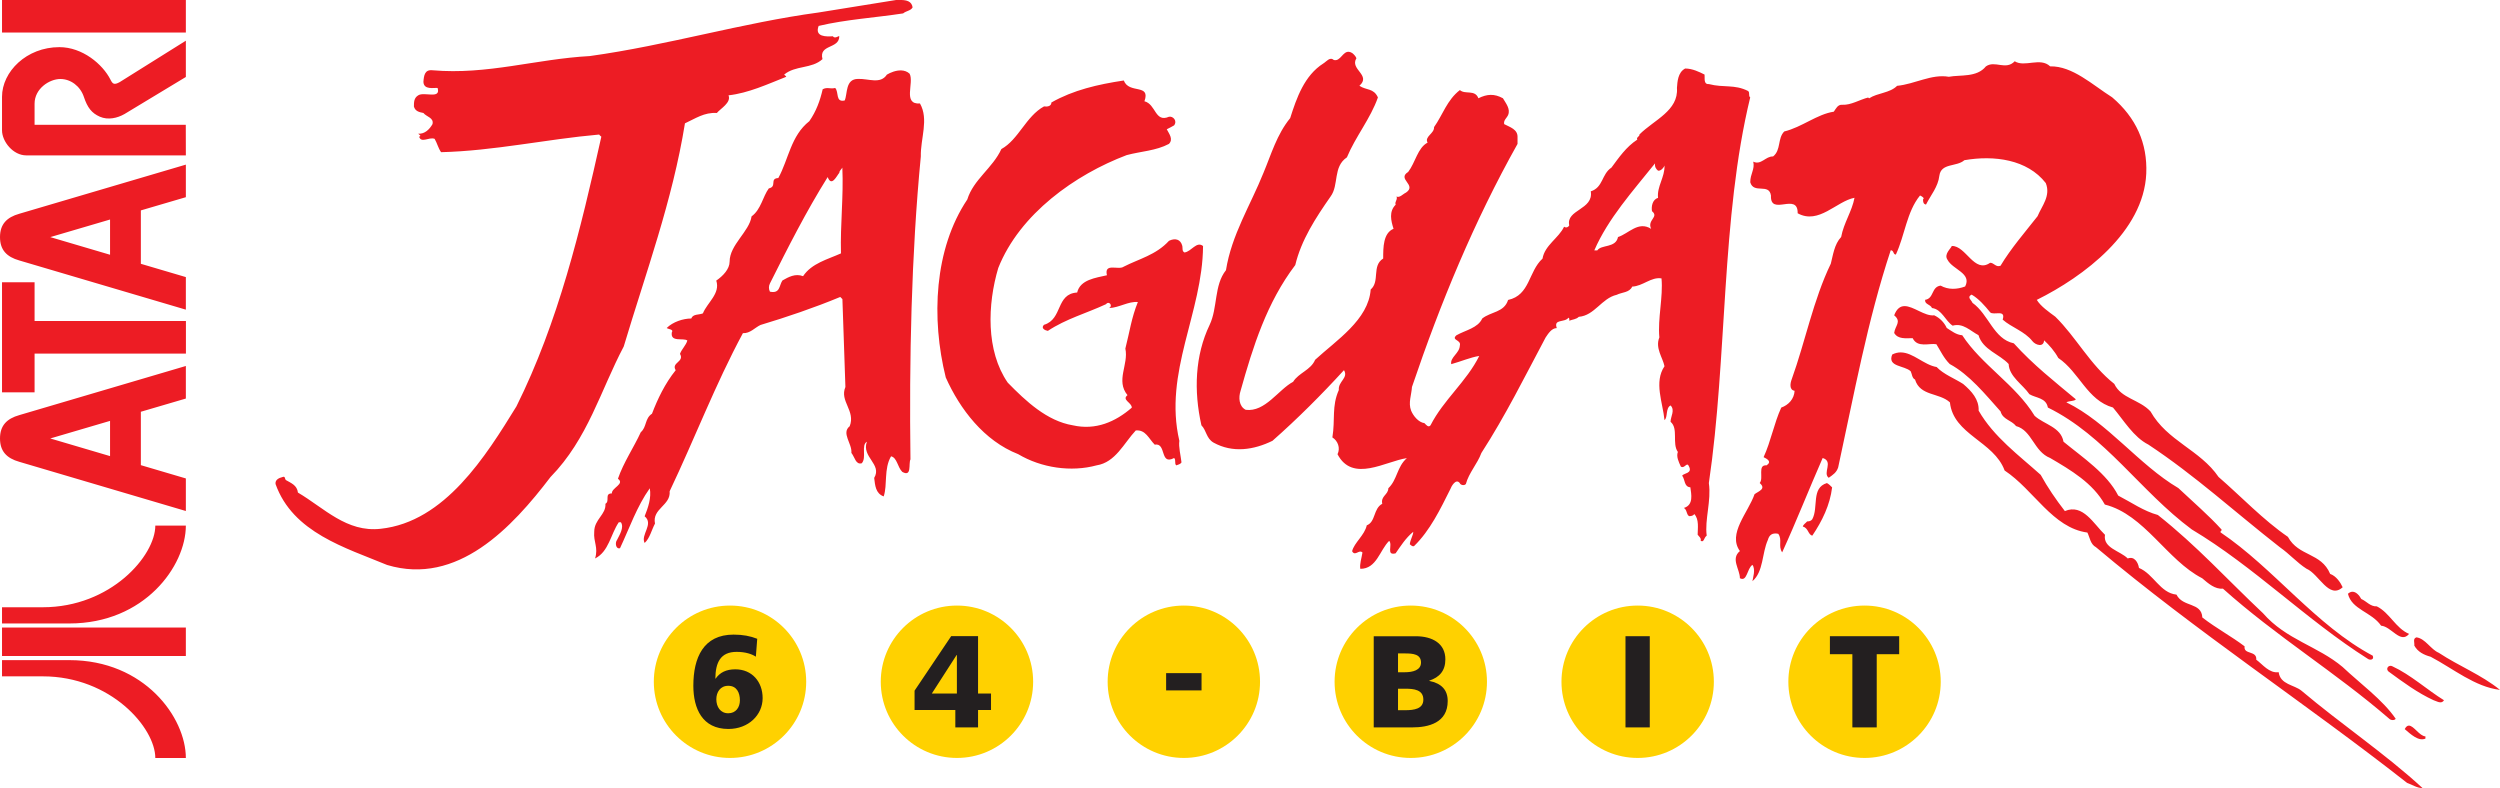 <svg enable-background="new 0 0 3839 1210.3" version="1.1" viewBox="0 0 3839 1210.3" xml:space="preserve" xmlns="http://www.w3.org/2000/svg">
<path class="st1" d="m1383.99-0.006c-2.703-0.075-5.44 0.006-7.99 0.006-39.7 6.6-79.4 12.599-119.1 19.199-117.7 15.9-231.501 50.3-351.301 66.9-83.4 4.6-156.8 29.101-241.5 21.801-11.9-1.3-13.2 8-13.9 17.9 0.6 12.6 15.901 8.699 21.801 9.299 5.3 17.9-20.501 5.301-29.801 11.301-6.6 4-6.6 10.599-6.6 17.199 2 7.2 8 8.6 14.6 9.9 4.6 5.9 16.5 7.299 13.9 17.199-4.6 8-11.899 15.302-21.799 14.602 0.6 1.3 5.899 3.3 1.299 4.6 3.3 10.6 15.201-0.001 23.801 3.299 3.9 6.6 5.3 13.9 9.9 20.5 81.3-2 160.699-19.8 242.799-27.1 0.6 1.3 2.001 2.001 3.301 3.301-31.8 142.9-66.2 285.199-130.4 414.199-46.9 76.1-109.8 177.3-208.4 187.9-52.3 5.9-86.7-31.8-127.1-55.6-1.3-11.3-10.6-14.601-18.5-19.201-2-1.9-0.701-6.6-5.301-4.6-5.3 1.3-11.3 4-10.6 10.6 26.5 74.8 107.9 98 171.4 124.4 107.9 32.4 191.901-57.6 250.801-135 57.6-58.9 76.8-133 112.5-200.5 33.8-113.1 74.8-223.599 94-342.699 15.9-7.3 29.8-17.2 49-15.9 5.3-6.6 22.498-15.9 17.898-27.1 30.5-3.4 60.201-17.2 88.701-28.5-0.6-1.3-2.001-2.001-3.301-3.301 17.2-14.5 42.4-8.599 58.9-23.799-6-23.2 25.801-15.202 25.801-35.102-0.6-1.3-6.6 4.6-9.9 0-9.9 0.6-28.401 1.302-21.801-15.898 41.7-9.9 86.701-12.601 129.701-19.201 4.7-4 11.9-3.999 14.6-9.299-1.5-9.45-9.301-11.082-17.41-11.307zm-1380.891 0.006v50h282.301v-50h-282.301zm282.301 62.5-101.6 63.6c-8.6 4.7-10.802 2.901-14.102-3.699-12-23.9-43.2-50-78.5-50-50.5 0-88.1 37.699-88.1 76.299v51.4c0 17.3 17.1 38.5 37.1 38.5h245.201l-0.1-47h-232.201v-32.4c0-23.2 22.9-37.898 39.6-37.898 15.9 0 30.602 11 36.102 27.5 5.5 16.5 12 24.898 24.5 30.398 12.6 5.5 26.898 2.2 37.898-4.1l94.201-56.9v-55.699zm1786.404 17.121c-9.924-1.5-13.293 15.366-23.705 12.479-6-5.3-11.3 2.601-15.9 5.301-29.2 18.5-41.1 52.9-51 84-20.5 25.1-29.1 55.6-41 84-19.9 49.6-49 95.2-57.6 149.5-18.5 23.1-12.5 57.5-25.1 84-22.5 47-24.5 101.299-12.6 154.199 7.9 8 7.3 19.9 18.5 26.5 29.7 16.5 62.2 11.201 90.6-2.699 38.3-33.7 76.001-71.5 109.801-108.5 7.3 12-9.2 17.3-7.9 30.5-11.2 25.2-5.3 44.999-9.9 72.799 8.6 5.3 12.5 16.501 7.9 25.801 23.1 44.4 74.1 10.6 106.5 6-15.3 13.2-14.6 33.101-28.5 46.301 0 9.9-12.001 11.899-9.301 23.799-13.9 7.3-9.899 27.8-23.799 33.1-3.3 15.2-19.2 26.501-22.5 39.701 4.6 8.6 10.598-3.3 15.898 2-1.3 8.6-4.599 17.8-3.299 25.1 25.1 0 29.699-28.4 44.299-43 5.9 6-5.3 23.099 9.9 19.199 7.9-11.3 15.2-23.2 27.1-33.1 0 5.3-4.599 11.901-5.299 19.201 2 1.4 3.9 3.999 6.6 2.699 24.5-23.8 40.4-56.901 55.6-87.301 1.4-4 8.6-17.299 14.6-9.299 0.7 2.6 6.601 4.599 9.301 1.299 4.6-17.2 17.801-31.1 23.801-47.6 37.1-57.5 66.9-117.699 98.6-177.299 4-5.9 9.299-14.5 17.199-14.5-5.3-14.6 11.9-7.9 17.9-15.9 1.9 0.6 1.301 3.3 1.301 4.6 4.7-2 10.6-2 14.6-6 24.4-2 34.999-28.501 58.199-33.801 7.9-4 19.801-3.3 23.801-12.6 16.5-0.7 29.1-15.2 45-12.6 2.7 28.4-6.001 61.5-3.301 90.6-6.7 16.5 5.3 31.101 7.9 44.301-16.5 24.4-2.6 55.599 0 82.699 5.3-4 1.401-18.5 9.301-22.5 7.3 7.2 0 17.1 0 25.1 12.5 10.5 1.899 33.101 11.199 46.301-2.7 7.3 1.3 15.2 4.6 22.5 6 3.9 9.3-8.6 12.6 0 5.3 10.6-7.9 9.9-10.6 13.9 4.7 6 2.7 17.2 12.6 17.9 1.4 10.5 5.302 27.099-9.898 31.699 5.2 3.3 3.298 9.3 7.898 12.6 3.3 0 6.6-0.599 7.9-3.299 7.9 8 5.301 22.499 5.301 31.799 2 2.7 5.9 5.301 4.6 9.301 5.3 3.3 4.701-4.6 9.301-7.9-3.3-24.5 7.299-53.599 3.299-80.699 28.5-192.5 18.5-406.901 63.5-592.201-3.3-2.6 0.001-7.3-3.299-9.9-21.2-10.6-37.001-4.6-60.201-10.6-8.6 0.6-5.9-9.3-6.6-14.6-8-4-18.601-9.301-29.801-9.301-11.3 6-11.9 20.501-12.6 29.801 2.6 35.1-35.1 49-57.6 71.5 0.6 3.3-5.301 4-3.301 7.9-17.2 11.2-28.399 27.8-39.699 43-15.2 9.9-12.499 30.4-31.699 36.4 4.6 28.5-38.402 27.799-33.102 52.299-1.9 3.3-5.298 4-7.898 2-8 17.3-29.802 28.5-33.102 49-21.8 19.8-19.099 56.2-52.898 63.5-6 19.3-26.501 17.9-39.701 28.5-6.6 14.6-25.799 17.901-39.699 25.801-8.6 7.9 7.999 6.6 5.299 15.9-0.6 11.9-15.199 17.798-13.199 28.398 14.6-4 29.8-10.6 43-12.6-19.2 39-55.001 67.5-74.801 106.5-3.3 4-6.599-0.599-9.299-3.299-9.3-1.3-17.2-11.201-20.5-19.201-4.7-11.9 0.599-24.5 1.299-36.4 43.7-129 95.302-254.099 162.102-373.199v-9.9c0.7-12.6-11.9-15.9-20.5-20.5-1.3-6 4-9.3 6-13.9 4-9.3-3.3-17.899-7.9-25.799-13.2-7.3-24.501-6.6-37.701 0-5.2-13.9-20.498-5.3-28.398-12.6-19.8 15.2-26.501 38.398-39.701 56.898 0.7 9.9-15.2 14.501-9.9 23.801-15.3 7.9-18.599 30.4-29.799 45-17.9 11.2 13.899 19.799-3.301 31.699-4.7 2.1-10 8.7-14.6 6 2 5.3-3.301 8.002-1.301 12.602-10.6 10.5-7.299 24.4-3.299 37-15.9 6.7-15.9 28.499-15.9 45.699-17.9 11.2-4.599 35-19.199 47.6-3.3 46.4-52.901 78.1-85.301 107.9-6.7 15.9-25.201 19.901-33.801 33.801-22.5 11.9-42.999 46.9-72.799 43-10.6-5.3-11.2-19.202-7.9-29.102 19.1-68.2 40.3-135.599 84-193.199 9.2-38.4 31.099-72.099 54.199-105.199 13.2-17.8 3.302-45.601 25.102-60.201 13.2-31.8 36.3-59.6 47.6-92-6.6-14.6-17.8-10.6-28.4-17.9 18.6-16.5-15.2-25.099-4.6-42.299-1.3-3.3-4-6-6.4-7.9-1.725-1.075-3.277-1.665-4.695-1.879zm1021.996 14.479c-13.9 14.5-30.401-2-44.301 7.9-13.9 17.2-39 12.6-56.9 15.9-26.5-4.6-52.3 11.3-79.4 13.9-11.3 11.3-29.8 10.599-43 19.199-0.6-0.7-1.299-0.701-1.299-1.301-13.2 3.3-26.501 11.901-39.701 11.201-7.2-0.7-9.899 6-13.199 10.6-25.8 3.9-49 23.8-76.1 30.4-10.6 10.6-4.601 28.5-17.201 38.4-11.2-0.7-18.498 13.898-30.398 7.898 2.7 11.9-4.602 18.501-4.602 31.701 5.3 18.5 29.101 0.7 31.801 20.5-1.4 32.4 41.6-6 41 27.1 32.4 17.9 59.501-18.501 87.301-23.801-4 21.2-16.5 38.401-20.5 60.201-10.6 11.2-12.6 28.4-15.9 41-27.1 56.2-39.001 119.1-60.201 178-2 5.3-3.998 15.899 4.602 17.199-0.7 12.6-9.3 21.801-20.5 25.801-11.2 24.5-15.802 51.6-27.102 76.1 5.2 2.7 13.202 6.6 4.602 12.6-14.6-1.3-4.002 19.8-10.602 27.1 10.6 9.2-1.898 12.601-7.898 17.201-9.9 28.4-41.7 60.799-22.5 87.299-14.5 11.9 0 27.801 0 41.701 11.3 6 10.599-14.5 19.199-20.5 5.3 6.6 0.7 20.5 0 25.1 17.2-14.5 14.501-43 23.801-63.5 2-7.3 6.598-11.301 15.898-9.301 6.7 9.3-0.6 18.6 6 28.5 21.8-47.6 41.001-96.598 62.201-144.898 17.2 5.3-0.601 23.098 9.299 30.398 6.6-4.7 11.9-7.998 14.5-15.898 24.5-112.5 45.001-225.6 80.701-333.5 5.2 0 3.3 6.6 7.9 6.6 13.9-29.8 16.6-65.601 37.1-90.701 1.9 0.7 7.9 4 4.6 6 0 4 0.6 7.3 4.6 7.9 7.3-14.5 18.5-27.099 20.5-44.299 2.7-19.9 26.5-13.201 38.4-23.801 45.6-7.9 96.6-1.3 125 35.1 7.9 19.8-6 35-12.6 50.9-19.8 25.2-41 49.6-56.9 76.1-7.3 2.7-9.9-4.6-15.9-4.6-24.5 17.2-37.1-26.401-58.9-25.801-1.3 4-12.6 12.601-6.6 21.201 7.9 15.2 37.7 20.5 27.1 41-12.6 4.7-25.799 5.299-37.699-1.301-14.5 1.9-9.901 19.801-23.801 21.801-0.7 7.3 7.902 6.6 10.602 12.6 15.2 2 20.499 19.8 31.699 27.1 15.9-4.6 27.099 8 39.699 14.6 6.6 22.5 32.401 29.101 46.301 44.301 0.7 19.2 21.901 31.701 31.801 46.301 9.9 6 25.698 5.3 28.398 20.5 88.7 43.6 141.6 128.299 221 187.199 95.3 56.9 176 139 270 198.5 3.3 2.7 10.6 2 7.9-4.6-87.4-46.4-152.2-134.401-233.6-189.301-1.4-1.9 2.601-2.6 1.301-4.6-19.2-21.2-43.001-41.7-66.201-63.5-60.8-35.8-109.1-101.199-172-131.699 4.7-2.6 11.9-1.302 14.6-4.602-32.4-27.1-65.499-52.9-95.299-86-31.1-6.6-38.4-44.299-63.5-62.199-1.3-4-9.201-8.6-1.301-12.6 10.6 6 20.6 17.299 28.5 27.199 5.3 5.3 24.501-5.299 19.201 11.201 13.3 11.9 33.799 17.9 45.699 33.1 4.7 6 17.3 9.999 17.9-1.301 7.9 7.2 16.499 17.2 21.799 27.1 32.4 21.8 44.3 64.902 84 76.102 16.6 19.8 31.801 45.598 54.301 56.898 72.1 47.7 132.301 103.2 201.801 157.5 15.2 10.6 26.4 23.802 41 33.102 19.2 8 34.4 47.7 55.6 28.5-3.3-7.3-9.901-17.2-19.201-20.5-13.9-33.1-48.398-26.5-64.898-56.9-37.7-25.8-72.1-62.2-106.5-92-28.4-41.7-78.7-54.9-104.5-100.6-17.2-18.5-45.002-19.801-55.602-42.301-37-29.1-58.8-72.099-90.6-103.199-9.9-7.3-22.4-15.901-28.4-25.801 72.1-35.8 164.102-104.6 168.102-193.9 2-47-15.901-86-52.301-117.1-30.4-19.2-60.901-48.3-95.301-47.6-15.2-14.5-38.998 1.999-54.398-7.801zm-1710.039 14.033c-7.87-0.243-16.174 3.092-21.861 6.467-9.9 15.2-28.401 5.9-44.301 6.6-19.9 0-15.9 23.202-20.5 33.102-14.6 3.3-8.6-13.201-14.6-19.201-8 2-11.899-1.9-19.199 2-3.9 17.2-9.9 33.8-20.5 49-28.4 22.4-31.702 58.201-47.602 87.301-14 0.7-1.4 13.2-14.6 15.9-9.3 12.6-11.9 32.4-26.5 43-3.3 23.2-33.699 43.7-33.699 69.5 0 11.2-9.9 21.8-20.5 29.1 6.6 19.9-13.9 33.799-20.5 50.299-6 2.6-15.2 0.6-17.9 7.9-12.6 0-28.399 5.3-37.699 14.6 2.6 2 11.198 2.002 7.898 6.602-2.7 15.9 17.801 8 23.801 12.6-2 7.3-8.701 13.2-11.301 20.5 7.3 12.5-13.9 13.2-6.6 25.1-16.5 20.5-27.8 44.301-36.4 66.801-11.2 7.2-7.899 20.498-17.199 28.398-10.6 23.2-26.5 46.4-35.1 71.5 11.2 8-10.001 13.9-9.301 22.5-11.9 0-2.6 11.9-9.9 15.9 1.3 16.5-17.199 23.8-17.199 43-1.4 15.9 6.601 23.8 1.301 41 21.2-10.6 23.798-37 36.398-55.6h3.301c5.2 8-2.1 19.299-6 27.199-3.3 4-2 14.602 4.6 12.602 14.6-31.1 25.901-64.2 45.701-92 2.7 14.6-2.6 29.8-7.9 43 14.6 11.9-6.6 28.4 0 41 8-7.3 10.6-19.901 15.9-29.801-4.7-23.1 24.5-27.8 22.5-49.6 38.4-80.7 70.1-164.101 112.5-242.801 11.2 0.6 18.5-8.7 27.1-12.6 39.7-11.9 82.7-26.5 122.4-43l3.299 3.301c1.3 41.1 3.3 92 4.6 135-9.3 21.8 15.902 36.399 6.602 60.199-13.3 10.6 3.9 26.5 2.6 41 5.3 6.6 6.6 18.5 15.9 15.9 7.9-8.6-1.402-27.8 7.898-33.1-8.6 23.8 23.801 34.4 11.201 55.6 1.4 11.2 2 23.8 14.6 28.4 6-17.9 8e-4 -42.402 11.301-61.602 9.3 2.1 9.899 16.6 17.199 23.9 15.2 8.6 9.3-12.599 12.6-19.199-2-152.1 1.3-314.2 15.9-465.1-0.6-27.8 12.599-56.9-1.301-81.4-27.1 1.9-8.598-31.801-15.898-45.701-3.75-3.487-8.317-4.921-13.039-5.066zm341.938 15.467c-39.7 6-77.399 14.601-111.199 33.801 0 6-6.701 6.7-11.301 6-27.8 15.2-39 50.9-65.5 65.5-13.3 29.1-42.999 46.9-52.299 77.4-51 76.1-55.6 182.699-33.1 273.299 21.9 49 58.899 97.301 111.199 117.801 35.7 21.2 81.4 27.799 120.4 17.199 29.1-4.6 41.699-33.8 60.199-53.6 15.2-1.4 19.8 12.501 29.1 21.801 18.5-3.3 7.301 32.4 29.801 20.5 3.3 3.4 8e-4 8.599 3.301 11.299 2.7-1.3 6-1.3 8-4.6-1.3-11.3-4.601-23.2-3.301-33.1-24.5-105.2 35.7-196.5 36.4-299.1-10-8-17.9 8.598-28.5 9.898-4-2-2.601-5.998-3.301-9.898-2.6-10.6-11.2-12.6-20.5-8-19.9 21.8-46.3 27.799-69.5 39.699-7.9 5.9-30.399-6.601-25.799 13.199-17.3 4-41.101 6.7-45.701 26.5-33.1 2-21.9 41.002-51 49.602-5.3 5.4 2 8.699 6 9.299 27.8-18.5 59.501-27.1 89.301-41 4.6-5.9 11.2 2.7 4.6 6 15.9-0.7 29.701-10.599 44.301-9.299-9.9 24.5-12.601 45.7-19.201 71.5 5.3 24.5-15.199 49 3.301 71.5-9.3 7.3 6.6 11.299 6.6 19.199-25.1 21.8-55.5 35.1-90.6 27.1-39.7-6.6-72.1-37.1-99.9-65.5-33.8-48.9-31.1-120.4-14.6-176 33.1-83.4 118.499-143.6 197.199-173.4 21.9-5.9 45-6.599 64.9-17.199 7.3-7.3-8e-4 -15.9-3.301-22.5 4-2 8.001-4 11.301-6 5.3-7.2-1.9-14.499-7.9-13.199-21.8 9.3-19.799-19.201-37.699-23.801 9.9-27.7-23.801-10.6-31.701-31.9zm815.801 127.201c-0.7 5.3 1.3 8.599 4.6 11.299 4.6 0.7 9.2-5.3 9.9-7.9 0.7 17.8-11.9 32.402-9.9 49.602-8.6 2.6-10.599 13.2-9.299 20.5 11.3 9.2-7.901 13.2-1.301 27.1-19.8-12.5-34.4 7.3-50.9 12.6-3.4 17.2-25.799 11.2-31.799 20.5h-4.602c21.2-49 58.901-90.699 93.301-133.699zm-2256.1 2-255.6 75.398c-19.6 5.5-29.801 16.3-29.801 35.9 0 19.6 10.201 30.4 29.801 35.9l255.6 75.5v-50l-69.1-20.4v-82l69.1-20.299v-50zm1008.1 4.6c2 45-3.3 86.699-2.1 131.699-20.5 9.2-45.001 15.2-58.201 35-11.9-4.6-22.399 1.3-31.699 6.6-5.3 7.9-3.299 20.501-19.199 17.201-2-4-2-8.6 0-12.6 27.8-55.5 55.599-110.5 88.699-163.4 6 15.9 13.9-2 17.9-6.6 0-3.3 3.3-5.3 4.6-7.9zm-1124.5 79.699v54.1l-91.801-27.1 91.801-27zm-165.9 96.301v169.1h50v-59.5h232.4v-50.1h-232.4v-59.5h-50zm2921.197 36.676c-6.238 0.164-11.66 3.779-15.598 14.123 11.9 9.9 1.3 15.902 0 27.102 5.9 10 17.8 8 28.4 8 7.3 15.3 25.8 7.299 36.4 9.299 6.6 10.6 11.2 21.1 20.5 30.4 30.5 16.5 54.3 46.301 78.1 72.801 3.3 12.6 16.501 13.2 23.801 22.5 24.5 6.6 27.199 39.1 52.299 49 31.7 18.6 65.5 38.4 84 71.5 60.8 15.3 95.3 85.399 149.5 113.199 9.3 8 19.901 17.2 31.801 15.9 82 73.4 172.701 128.299 255.4 199.799 2.6 2.7 8.6 2.7 9.9 0-19.9-29.1-54.9-54.298-81.4-79.398-38.4-32.4-86.7-41.701-122.4-82.701-55.5-52.2-101.201-103.199-161.4-150.799-21.9-6-40.4-19.201-60.9-29.801-17.2-33.7-54.2-58.199-84-82.699-3.9-22.5-29.699-26.501-44.299-39.701-29.1-47.7-81.401-78.099-111.201-123.799-9.2-0.6-16.499-6.601-23.799-11.201-4-8.6-10.601-15.3-19.201-19.4-14.506 1.856-32.179-14.485-45.902-14.123zm-5.254 71.074c-4.321-0.055-8.75 0.887-13.344 3.25-8 19.2 19.1 16.599 28.4 25.799 2 4 2 10.602 6.6 12.602 7.9 25.8 37.102 19.9 53.602 35.1 5.3 49.7 67.5 59.6 84 104.6 45 29.8 73.5 88.001 127.1 95.301 3.9 8 4.599 17.9 13.199 22.5 154.8 130.3 320.901 238.799 477.701 361.898 7.9 2.7 15.199 8 23.799 8-57.5-52.9-125.7-98.6-185.9-149.5-11.3-9.3-32.5-9.3-35.1-28.5-14.5 2-24.5-11.899-34.4-19.199 1.3-14.5-19.898-7.3-17.898-20.5-19.9-15.2-43.7-27.801-64.9-44.301-1.3-23.8-29.801-15.3-39.701-35.1-25.2-2.6-35.1-31.7-57.6-41-1.3-8.6-7.299-18.5-17.199-14.5-11.9-11.9-38.3-15.9-35-36.4-17.3-16.5-33.8-48.298-61.6-36.398-13.9-17.9-26.502-36.402-37.102-55.602-33.1-29.8-72.099-58.2-95.299-98.6 0.7-17.2-10.601-29.8-23.801-41-13.3-8.6-29.799-14.6-40.699-26-19.419-3.25-36.132-22.211-54.857-22.449zm-2633.643 20.85-255.6 75.4c-19.6 5.5-29.801 16.3-29.801 35.9 0 19.6 10.201 30.398 29.801 35.898l255.6 75.5v-50l-69.1-20.398v-82l69.1-20.301v-50zm-116.4 84.301v54.1l-91.801-27.1 91.801-27zm2636.4 95.5c-24.5 7.3-12.6 37.7-22.5 55.6-1.9 2.6-4.6 3.299-7.9 3.299-2 2.6-5.9 4.6-6.6 7.9 8.6 2 8 12.6 14.6 13.9 15.2-22.5 27.1-47 30.4-74.1-2.6-2.6-5.3-5.3-8-6.6zm-2566.9 65.299c0 46.3-68.301 125.4-172.801 125.4h-62.6v24.9h103.4c115.5 0 178.9-88.301 178.9-150.301h-46.9zm3374.309 101.59c-2.371-0.084-4.84 0.83-7.309 3.111 5.9 24.5 36.3 27.8 50.9 49 15.9 1.3 29.8 28.5 43 12.6-20.5-8.5-29.7-32.401-49.6-42.301-9.9 0.6-15.901-7.999-23.801-11.299-3.231-5.912-7.975-10.927-13.191-11.111zm-3609.709 54.91v43.801h282.301v-43.801h-282.301zm3707.6 15.1c-6 2-2.599 8.002-3.299 12.602 5.3 9.9 15.2 14.499 25.1 17.199 35 18.5 68.1 46.3 106.5 50.9-28.4-23.1-62.8-36.4-93.9-56.9-12.6-5.3-20.6-21.901-34.4-23.801zm-3707.6 35v24.9h62.6c104.5 0 172.801 79.1 172.801 125.4h46.9c0-62-63.401-150.301-178.9-150.301h-103.4zm3667.584 8.732c-4.024 0.169-6.822 4.831-3.084 8.568 22.5 16.5 45 33.101 69.5 44.301 4.7 1.3 11.9 6.6 15.9 0-25.8-15.9-51-39.101-79.4-52.201-0.994-0.506-1.988-0.707-2.916-0.668zm28.48 91.809c-2.285-0.015-4.449 1.469-6.465 5.359 9.3 8 21.201 19.2 31.801 14.6v-3.398c-9.111-0.459-17.871-16.512-25.336-16.561z" fill="#ed1c24"/><path fill-rule="evenodd" clip-rule="evenodd" fill="#FFD100" d="m1121 929.9c-64.6 0-117 52.4-117 117 0 64.6 52.4 117 117 117s117-52.4 117-117c0-64.6-52.4-117-117-117zm348.5 0c-64.6 0-117 52.4-117 117 0 64.6 52.4 117 117 117s117-52.4 117-117c0-64.6-52.4-117-117-117zm348.4 0c-64.6 0-117 52.4-117 117 0 64.6 52.4 117 117 117s117-52.4 117-117c0-64.6-52.4-117-117-117zm348.5 0c-64.6 0-117 52.4-117 117 0 64.6 52.4 117 117 117s117-52.4 117-117c0-64.6-52.5-117-117-117zm348.4 0c-64.6 0-117 52.4-117 117 0 64.6 52.4 117 117 117 64.6 0 117-52.4 117-117 0-64.6-52.4-117-117-117zm348.398 0c-64.6 0-117 52.4-117 117 0 64.6 52.4 117 117 117 64.6 0 117-52.4 117-117 0-64.6-52.4-117-117-117z"/><path fill="#231F20" d="m1126.5 974.5c-46.4 0-61.801 35.5-61.801 78.5 0 35.1 13.801 66.4 53.801 66.4 30.9 0 52.6-21.5 52.6-47.4 0-25.1-16.3-44.199-41.9-44.199-14.1 0-23.699 4.799-30.299 14.299h-0.4c0.2-24.7 7.799-41.1 32.699-41.1 13.6 0 23.5 3.4 29.5 7.4l2.102-27.5c-10.6-4.2-22.101-6.4-36.301-6.4zm334.1 2.4-56.199 83.699v29.701h62.6v26.699h34.9v-26.699h19.9v-25.301h-19.9v-88.1h-41.301zm1035.5 0v140.1h37.301v-140.1h-37.301zm313.9 0v27.699h34.5v112.4h37.4v-112.4h34.5v-27.699h-106.4zm-700.5 0.1v140h59c25.1 0 54.6-7 54.6-40.5 0-17.1-9.599-27.1-28.299-30.9v-0.4c15.7-5.2 24.699-15.099 24.699-32.699 0-24.1-19.5-35.5-45.6-35.5h-64.4zm37.301 26.4h10.799c12.4 0 24.5 1.2 24.5 14 0 11.8-12.6 14.9-24.9 14.9h-10.398v-28.9zm-677.801 2.4h0.4v59.199h-38.5l38.1-59.199zm321.699 27.898v26.5h54.4v-26.5h-54.4zm-672.398 19.4c13 0 17.898 10.601 17.898 22.301 0 10.8-6.198 19.9-17.898 19.9-12.1 0-18.301-10-18.301-21.5 0-10.8 6.001-20.701 18.301-20.701zm1028.5 4.5h11.398c12.8 0 27.5 1.401 27.5 16.701 0 14.3-14.198 16.299-27.898 16.299h-11v-33z"/>
</svg>
